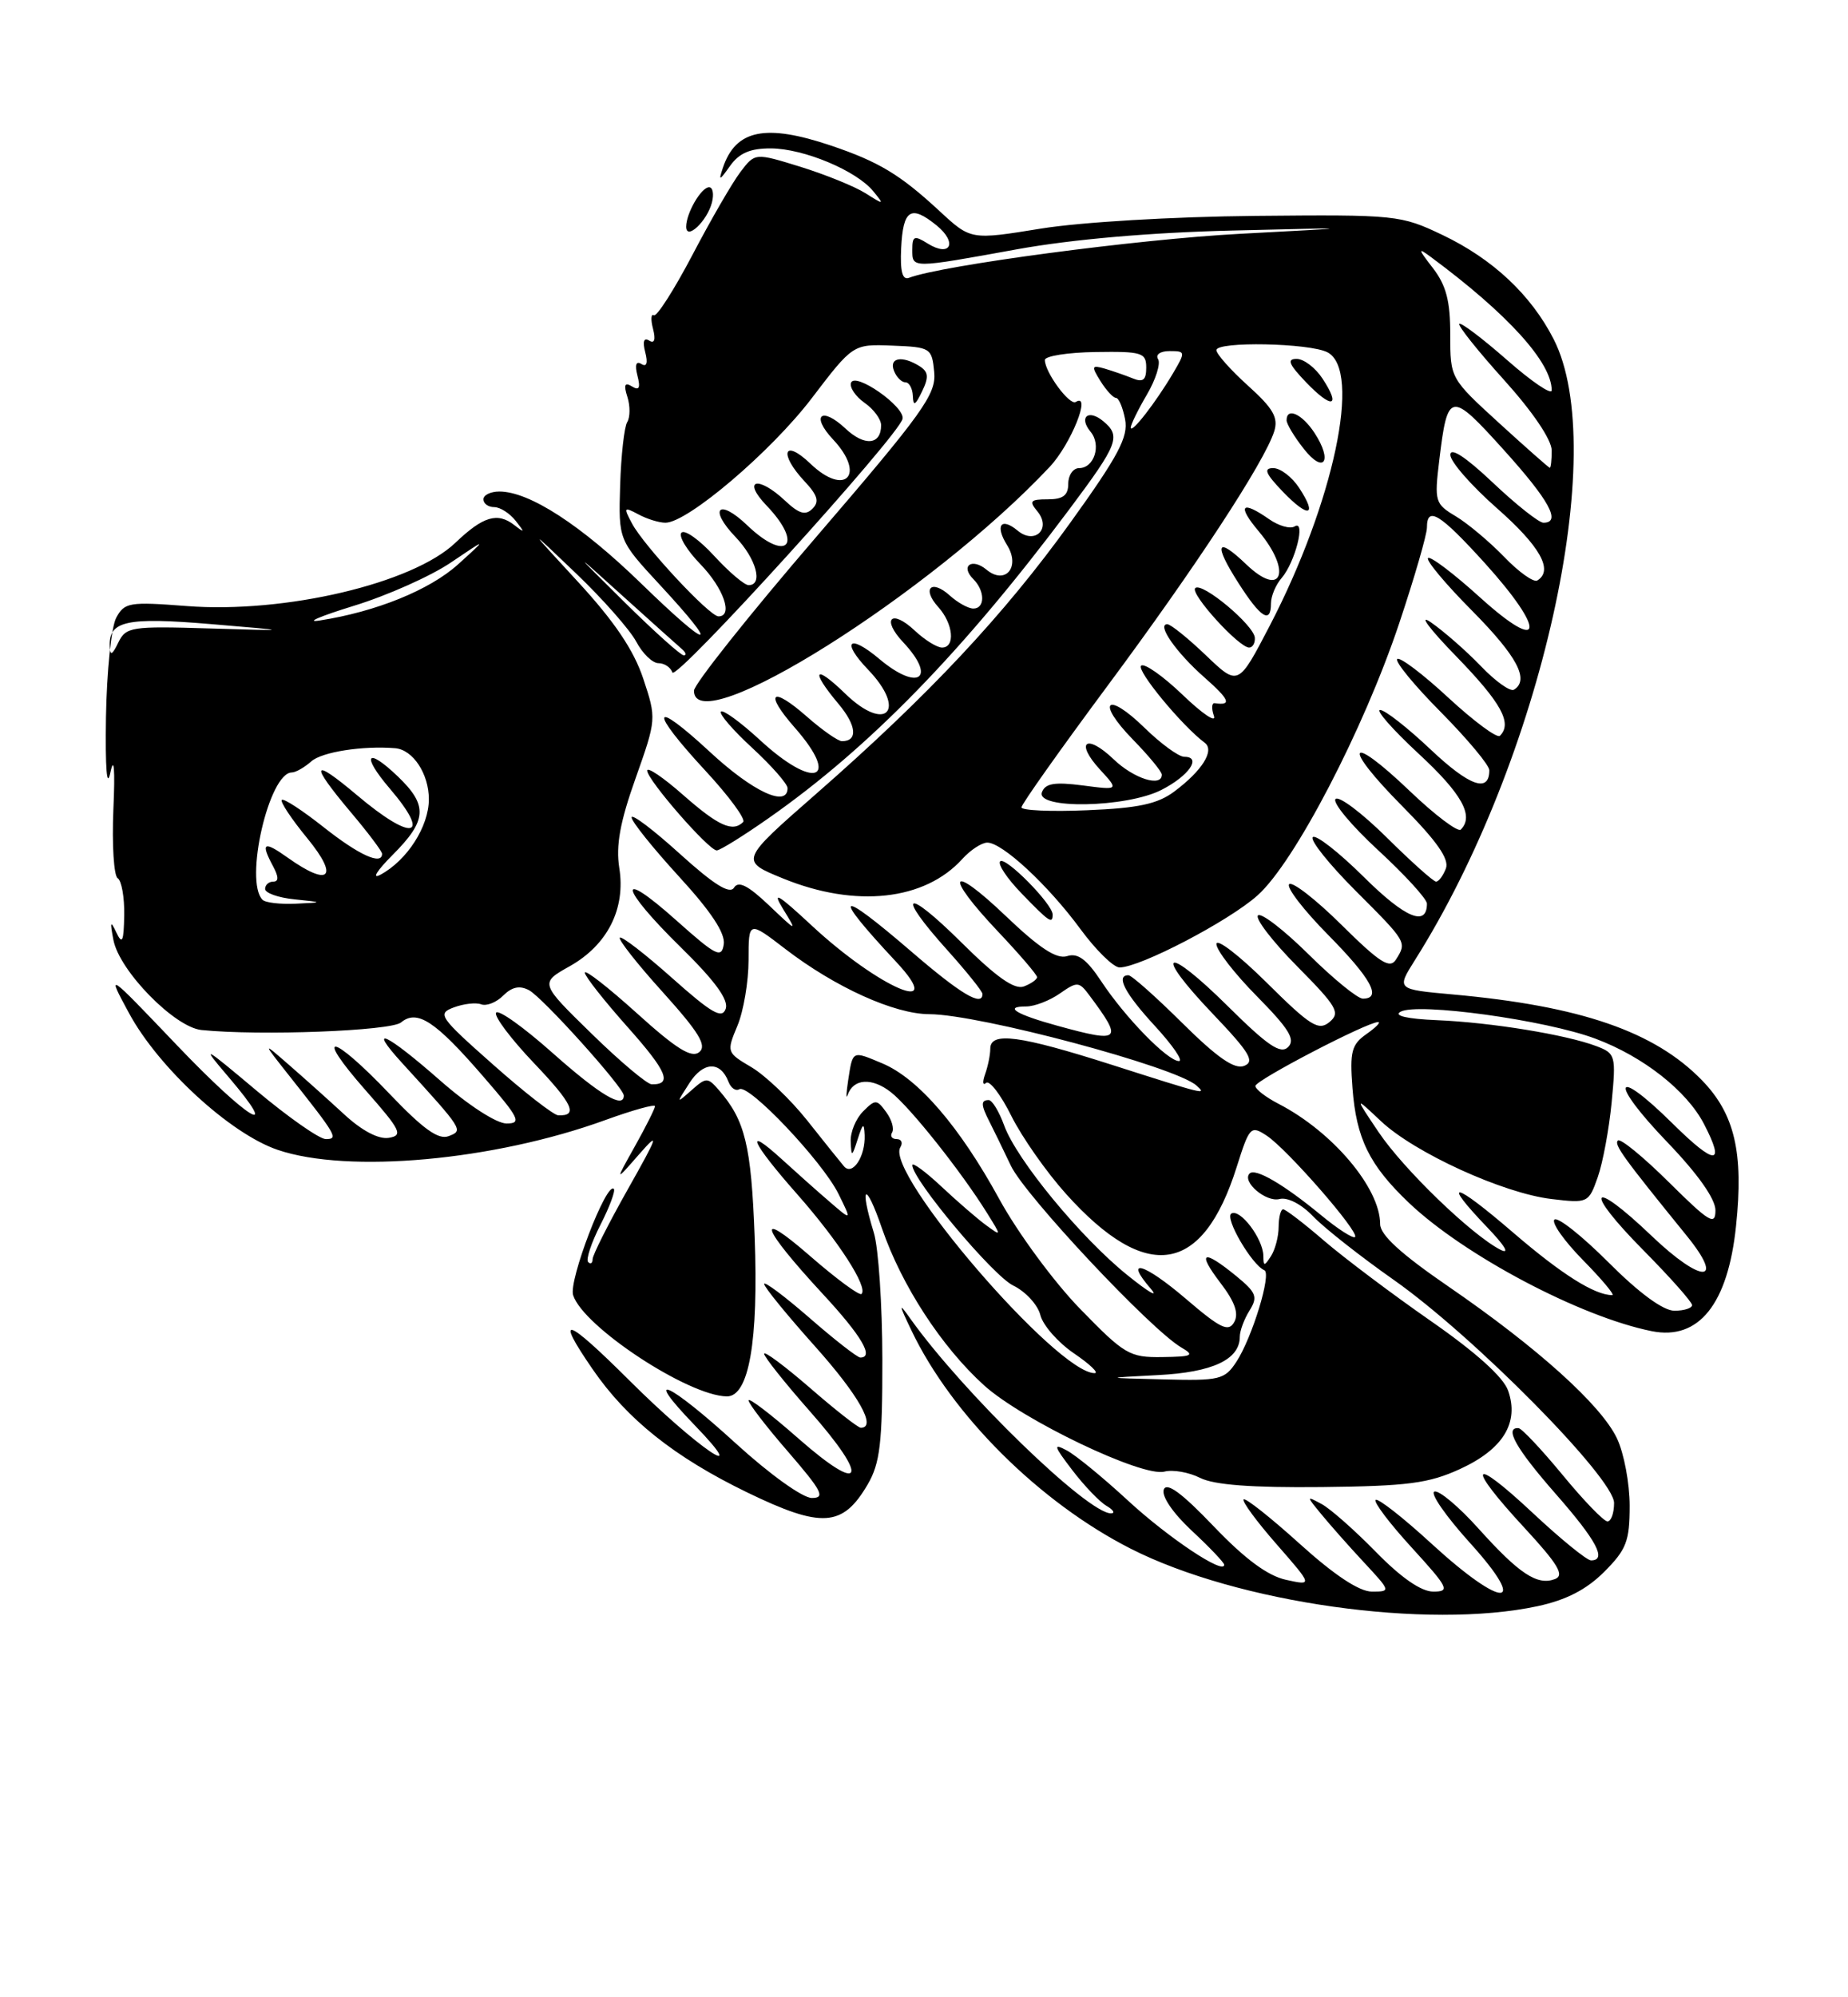 <?xml version="1.0" encoding="UTF-8" standalone="no"?>
<!DOCTYPE svg PUBLIC "-//W3C//DTD SVG 1.1//EN" "http://www.w3.org/Graphics/SVG/1.1/DTD/svg11.dtd" >
<svg xmlns="http://www.w3.org/2000/svg" xmlns:xlink="http://www.w3.org/1999/xlink" version="1.1" viewBox="0 0 237 256">
 <g >
 <path fill="currentColor"
d=" M 197.18 205.87 C 200.86 205.08 203.46 203.74 205.73 201.47 C 208.58 198.62 209.00 197.54 209.00 193.00 C 209.00 190.14 208.27 186.25 207.37 184.36 C 205.34 180.08 197.16 172.72 185.75 164.89 C 179.68 160.73 177.00 158.28 177.00 156.90 C 177.00 152.28 170.91 145.07 163.99 141.49 C 162.34 140.64 161.00 139.61 161.00 139.19 C 161.00 138.46 175.33 131.00 176.74 131.00 C 177.13 131.00 176.45 131.69 175.24 132.54 C 173.33 133.88 173.09 134.80 173.45 139.45 C 173.94 145.93 175.61 149.33 180.67 154.15 C 187.76 160.90 202.69 168.79 211.84 170.62 C 217.86 171.82 221.60 167.16 222.64 157.14 C 223.63 147.74 222.47 142.79 218.28 138.47 C 212.20 132.21 202.71 128.94 186.30 127.46 C 179.10 126.81 179.10 126.81 181.44 123.09 C 197.67 97.39 206.54 57.69 199.24 43.45 C 196.33 37.77 191.43 33.19 185.00 30.12 C 179.63 27.56 179.07 27.50 161.00 27.67 C 150.46 27.77 138.63 28.47 133.50 29.30 C 124.50 30.76 124.50 30.76 120.50 27.06 C 115.44 22.38 112.73 20.74 106.57 18.66 C 98.17 15.83 94.36 16.61 92.71 21.50 C 92.13 23.24 92.25 23.20 93.64 21.25 C 94.81 19.61 96.23 19.01 98.87 19.02 C 103.09 19.05 109.84 21.87 112.00 24.52 C 113.43 26.27 113.39 26.28 111.00 24.77 C 109.62 23.90 105.87 22.38 102.66 21.38 C 96.83 19.58 96.83 19.58 94.96 22.04 C 93.93 23.39 91.16 28.17 88.81 32.66 C 86.45 37.15 84.22 40.64 83.85 40.41 C 83.49 40.18 83.44 40.97 83.75 42.15 C 84.11 43.54 83.93 44.08 83.25 43.65 C 82.57 43.23 82.39 43.77 82.75 45.15 C 83.11 46.54 82.93 47.08 82.25 46.65 C 81.57 46.23 81.39 46.77 81.75 48.15 C 82.16 49.73 81.97 50.10 81.05 49.53 C 80.12 48.96 79.96 49.31 80.46 50.87 C 80.83 52.03 80.82 53.48 80.44 54.10 C 80.06 54.71 79.65 58.37 79.53 62.22 C 79.32 69.23 79.32 69.23 84.66 75.00 C 92.58 83.55 91.13 83.44 82.25 74.81 C 74.51 67.29 67.89 63.00 64.04 63.00 C 62.92 63.00 62.00 63.45 62.00 64.00 C 62.00 64.55 62.62 65.00 63.38 65.00 C 64.14 65.00 65.37 65.79 66.13 66.75 C 67.33 68.28 67.31 68.35 65.97 67.31 C 63.80 65.62 61.96 66.17 58.39 69.58 C 52.92 74.79 36.53 78.65 23.95 77.68 C 16.58 77.11 15.96 77.21 14.90 79.19 C 14.28 80.35 13.69 86.08 13.59 91.90 C 13.49 98.53 13.70 101.19 14.16 99.00 C 14.62 96.81 14.77 98.58 14.54 103.75 C 14.35 108.29 14.60 112.25 15.09 112.56 C 15.59 112.87 15.97 115.00 15.93 117.31 C 15.87 120.71 15.68 121.12 14.91 119.50 C 14.17 117.92 14.09 118.13 14.55 120.50 C 15.32 124.45 22.39 131.67 25.84 132.02 C 33.33 132.78 50.12 132.14 51.43 131.05 C 53.50 129.34 55.82 130.86 61.97 137.97 C 66.61 143.32 66.95 144.00 64.96 144.00 C 63.67 144.00 60.06 141.66 56.46 138.50 C 49.50 132.39 47.00 131.24 51.57 136.25 C 59.44 144.87 59.45 144.89 57.54 145.62 C 56.23 146.13 54.27 144.72 49.91 140.15 C 42.49 132.38 40.13 132.07 46.89 139.75 C 51.42 144.89 51.73 145.54 49.85 145.84 C 48.54 146.05 46.40 144.92 44.13 142.82 C 42.13 140.98 38.95 138.13 37.06 136.49 C 33.63 133.50 33.63 133.50 37.06 137.84 C 43.18 145.56 43.44 146.00 41.78 146.00 C 40.97 146.00 36.98 143.21 32.90 139.79 C 25.98 133.98 25.74 133.86 29.24 137.96 C 36.32 146.25 31.78 143.49 22.72 134.00 C 13.65 124.50 13.65 124.50 16.53 129.83 C 20.31 136.84 29.52 145.31 35.61 147.38 C 44.63 150.45 63.32 148.76 77.63 143.56 C 81.13 142.29 84.00 141.49 84.00 141.79 C 84.00 142.08 82.84 144.39 81.43 146.91 C 78.86 151.50 78.86 151.50 81.92 148.00 C 84.63 144.91 84.46 145.44 80.49 152.48 C 78.02 156.86 76.00 160.87 76.00 161.39 C 76.00 161.91 75.74 162.08 75.43 161.76 C 75.12 161.45 75.82 159.31 77.00 157.00 C 78.18 154.69 78.95 152.62 78.72 152.38 C 77.77 151.44 72.91 164.13 73.50 166.00 C 74.78 170.04 88.26 178.91 93.21 178.98 C 96.05 179.01 97.29 171.92 96.78 158.49 C 96.34 146.79 95.55 143.58 92.21 139.74 C 90.75 138.06 90.58 138.06 88.68 139.74 C 86.71 141.48 86.71 141.47 88.42 138.81 C 90.20 136.05 92.39 135.98 93.42 138.64 C 93.73 139.46 94.36 139.89 94.82 139.61 C 96.01 138.87 105.45 148.83 107.52 153.00 C 109.25 156.50 109.25 156.50 106.38 154.02 C 104.79 152.66 102.04 150.20 100.25 148.57 C 95.32 144.08 96.36 146.41 102.25 153.08 C 107.53 159.06 111.35 164.98 110.49 165.85 C 110.23 166.11 107.25 163.91 103.87 160.97 C 96.73 154.76 97.57 157.26 105.51 165.84 C 110.50 171.22 112.13 174.00 110.33 174.00 C 109.96 174.00 107.03 171.72 103.83 168.93 C 100.62 166.14 98.00 164.18 98.00 164.57 C 98.00 164.96 100.92 168.54 104.50 172.54 C 110.13 178.83 112.48 183.00 110.39 183.00 C 110.05 183.00 107.12 180.71 103.89 177.90 C 100.65 175.10 98.00 173.12 98.00 173.52 C 98.00 173.91 100.63 177.22 103.85 180.87 C 111.60 189.65 110.75 191.71 102.41 184.39 C 98.89 181.29 96.00 179.09 96.00 179.49 C 96.00 179.90 98.29 182.88 101.10 186.11 C 105.42 191.11 105.88 192.00 104.12 192.00 C 102.94 192.00 98.70 188.96 94.36 185.00 C 85.72 177.12 82.23 175.56 89.04 182.62 C 96.71 190.56 89.38 185.57 80.75 176.97 C 72.55 168.80 71.07 168.33 75.99 175.48 C 80.41 181.91 86.49 186.76 95.83 191.29 C 105.39 195.92 108.08 195.74 111.28 190.26 C 112.86 187.55 113.17 184.98 113.16 174.26 C 113.15 167.24 112.66 159.93 112.07 158.01 C 110.16 151.78 111.01 151.32 113.11 157.45 C 115.63 164.76 120.76 172.64 126.20 177.56 C 131.11 182.00 146.50 189.36 149.33 188.62 C 150.42 188.34 152.47 188.70 153.90 189.42 C 155.70 190.33 160.52 190.69 169.50 190.60 C 180.54 190.48 183.22 190.13 187.24 188.29 C 192.76 185.76 194.86 182.35 193.41 178.24 C 192.81 176.51 189.26 173.32 183.49 169.31 C 178.54 165.87 172.39 161.24 169.81 159.03 C 167.24 156.81 164.87 155.00 164.56 155.00 C 164.25 155.00 163.99 156.01 163.98 157.25 C 163.98 158.49 163.53 160.18 163.00 161.00 C 162.14 162.33 162.03 162.32 162.02 160.97 C 161.99 158.77 159.03 154.86 157.91 155.55 C 157.03 156.10 160.54 162.12 162.15 162.81 C 163.10 163.22 160.59 171.45 158.56 174.55 C 157.06 176.83 156.43 176.99 149.23 176.80 C 141.50 176.61 141.50 176.61 148.48 176.25 C 155.50 175.90 159.00 174.26 159.00 171.33 C 159.00 170.58 159.56 169.07 160.25 167.97 C 161.34 166.22 161.13 165.67 158.50 163.52 C 154.25 160.05 153.46 160.43 156.53 164.45 C 158.37 166.86 158.90 168.36 158.28 169.46 C 157.55 170.77 156.53 170.28 152.08 166.47 C 146.69 161.87 144.07 161.13 147.59 165.19 C 148.64 166.41 147.29 165.62 144.60 163.45 C 138.59 158.62 130.38 148.65 128.78 144.25 C 128.13 142.46 127.24 141.00 126.80 141.00 C 125.77 141.00 125.79 141.62 126.89 143.76 C 127.38 144.72 128.62 147.26 129.64 149.41 C 131.46 153.24 147.57 170.41 151.50 172.71 C 153.25 173.73 152.93 173.89 149.04 173.94 C 144.86 174.00 144.21 173.61 138.51 167.75 C 135.16 164.31 130.50 157.98 128.15 153.68 C 123.06 144.38 117.74 138.21 113.14 136.29 C 109.25 134.66 109.37 134.59 108.77 138.50 C 108.52 140.15 108.49 140.98 108.71 140.34 C 109.44 138.23 111.83 138.08 114.27 140.00 C 116.74 141.94 123.30 150.19 126.60 155.50 C 128.45 158.47 128.45 158.49 126.48 157.05 C 125.39 156.26 122.81 154.03 120.75 152.10 C 118.69 150.17 117.00 148.93 117.00 149.34 C 117.00 151.18 127.34 163.51 129.94 164.77 C 131.53 165.54 133.09 167.24 133.42 168.55 C 133.75 169.87 135.70 172.08 137.74 173.47 C 139.79 174.86 140.97 176.00 140.38 176.00 C 135.56 176.00 113.45 150.31 115.46 147.06 C 115.82 146.48 115.61 146.00 115.00 146.00 C 114.39 146.00 114.12 145.62 114.41 145.15 C 114.70 144.68 114.36 143.50 113.65 142.54 C 112.45 140.89 112.26 140.88 110.68 142.46 C 109.76 143.39 109.04 145.12 109.10 146.32 C 109.19 148.34 109.26 148.31 110.00 146.00 C 110.66 143.94 110.82 143.85 110.89 145.50 C 111.00 148.23 109.32 150.76 108.24 149.49 C 107.78 148.95 105.65 146.30 103.52 143.61 C 101.38 140.92 98.17 137.86 96.39 136.80 C 93.19 134.91 93.16 134.85 94.57 131.48 C 95.36 129.60 96.00 125.80 96.00 123.04 C 96.00 118.01 96.00 118.01 100.75 121.66 C 107.15 126.56 114.71 129.98 119.19 129.99 C 125.58 130.01 150.80 136.74 153.45 139.14 C 154.81 140.37 154.64 140.33 142.59 136.48 C 130.74 132.70 127.00 132.20 127.00 134.42 C 127.00 135.20 126.70 136.66 126.34 137.67 C 125.98 138.68 126.03 139.18 126.46 138.80 C 126.89 138.41 128.35 140.31 129.70 143.03 C 131.05 145.74 134.21 150.24 136.71 153.02 C 147.06 164.53 154.25 163.39 158.61 149.55 C 160.24 144.39 160.41 144.22 162.45 145.56 C 165.07 147.28 174.38 157.95 173.78 158.55 C 173.54 158.79 171.57 157.53 169.41 155.74 C 164.61 151.79 160.99 149.68 160.26 150.41 C 159.22 151.45 162.37 154.14 164.10 153.68 C 165.13 153.42 166.91 154.34 168.42 155.92 C 169.84 157.40 174.49 161.06 178.75 164.05 C 189.02 171.27 207.00 189.47 207.00 192.64 C 207.00 193.94 206.62 195.00 206.15 195.00 C 205.68 195.00 203.09 192.32 200.40 189.05 C 197.70 185.78 195.16 183.08 194.75 183.05 C 192.87 182.92 194.43 185.68 199.50 191.46 C 204.77 197.46 206.12 200.00 204.04 200.00 C 203.51 200.00 200.13 197.25 196.54 193.89 C 188.58 186.44 187.94 187.66 195.51 195.83 C 199.82 200.50 200.67 201.91 199.43 202.39 C 197.16 203.26 194.85 201.74 189.63 195.94 C 187.10 193.12 184.55 190.98 183.96 191.18 C 183.37 191.38 185.43 194.34 188.53 197.77 C 196.19 206.23 192.80 206.30 183.60 197.87 C 179.93 194.50 176.69 191.97 176.42 192.25 C 176.14 192.52 178.23 195.28 181.06 198.37 C 185.78 203.54 186.00 204.00 183.81 204.00 C 182.26 204.00 179.69 202.22 176.46 198.92 C 173.73 196.13 170.60 193.37 169.50 192.78 C 167.51 191.71 167.51 191.72 169.47 194.10 C 170.55 195.42 173.00 198.19 174.92 200.25 C 178.37 203.96 178.38 204.00 175.94 204.00 C 174.32 204.00 171.13 201.89 166.69 197.88 C 162.96 194.51 159.72 191.95 159.49 192.18 C 159.25 192.41 161.15 195.00 163.71 197.92 C 168.36 203.24 168.36 203.24 164.93 202.49 C 162.58 201.98 159.67 199.83 155.64 195.62 C 151.57 191.36 149.62 189.93 149.25 190.92 C 148.94 191.76 150.42 193.94 152.86 196.21 C 155.14 198.33 157.00 200.29 157.00 200.56 C 157.00 201.88 149.86 197.12 144.70 192.37 C 141.52 189.43 137.97 186.52 136.82 185.91 C 135.03 184.95 135.13 185.31 137.51 188.42 C 139.03 190.42 141.01 192.48 141.89 193.00 C 142.78 193.52 143.05 193.95 142.50 193.97 C 139.55 194.05 123.48 178.48 116.73 168.99 C 115.23 166.87 115.25 167.11 116.89 170.53 C 122.07 181.38 133.34 192.58 145.03 198.51 C 158.73 205.46 183.07 208.89 197.18 205.87 Z  M 91.30 25.97 C 91.58 24.89 91.42 24.00 90.94 24.00 C 89.93 24.00 88.00 27.32 88.00 29.06 C 88.00 30.87 90.67 28.37 91.30 25.97 Z  M 206.28 161.80 C 202.86 158.38 199.75 155.92 199.35 156.32 C 198.95 156.72 200.60 159.06 203.02 161.52 C 205.44 163.98 207.13 166.00 206.77 166.00 C 204.51 166.00 200.28 163.33 194.10 158.02 C 186.41 151.40 184.74 151.06 190.75 157.33 C 193.02 159.70 193.68 160.82 192.42 160.18 C 188.73 158.29 180.01 149.87 176.81 145.12 C 173.70 140.50 173.70 140.50 177.10 143.70 C 181.41 147.76 192.79 152.95 198.97 153.68 C 203.64 154.24 203.74 154.19 204.91 150.87 C 205.56 149.02 206.36 144.70 206.69 141.28 C 207.26 135.30 207.19 135.02 204.74 134.09 C 200.88 132.62 191.24 131.05 184.32 130.76 C 180.47 130.60 178.69 130.19 179.61 129.68 C 181.77 128.47 198.21 130.73 204.61 133.13 C 210.76 135.43 216.34 139.82 218.55 144.10 C 221.31 149.43 219.98 149.41 214.52 144.02 C 206.90 136.49 206.30 138.56 213.84 146.41 C 217.75 150.48 220.00 153.67 220.00 155.13 C 220.00 157.14 219.22 156.67 214.03 151.53 C 210.74 148.27 207.80 145.87 207.49 146.18 C 206.97 146.70 208.12 148.30 216.34 158.42 C 221.29 164.53 218.25 164.54 211.85 158.44 C 203.87 150.82 202.98 152.40 210.81 160.30 C 214.21 163.74 217.00 166.88 217.00 167.28 C 217.00 167.67 215.98 168.00 214.74 168.00 C 213.30 168.00 210.22 165.74 206.28 161.80 Z  M 63.21 136.43 C 56.33 130.34 56.04 129.92 58.21 129.12 C 59.47 128.65 61.05 128.47 61.72 128.73 C 62.40 128.98 63.67 128.48 64.54 127.60 C 65.66 126.49 66.65 126.28 67.85 126.92 C 69.62 127.87 80.00 139.40 80.00 140.42 C 80.00 142.17 76.92 140.33 70.90 134.99 C 67.18 131.68 63.91 129.34 63.62 129.80 C 63.34 130.25 65.52 133.15 68.46 136.24 C 73.47 141.49 74.20 143.07 71.58 142.95 C 70.99 142.92 67.22 139.99 63.21 136.43 Z  M 75.86 132.48 C 69.22 126.00 69.22 126.00 73.07 123.84 C 77.92 121.11 80.26 116.47 79.42 111.24 C 78.97 108.39 79.51 105.37 81.51 99.76 C 84.19 92.19 84.20 92.11 82.49 86.97 C 81.28 83.34 78.81 79.67 74.19 74.65 C 67.60 67.50 67.60 67.50 73.88 73.50 C 77.33 76.80 80.80 80.74 81.60 82.25 C 82.40 83.76 83.68 85.00 84.44 85.00 C 85.21 85.00 86.01 85.54 86.23 86.19 C 86.64 87.41 115.29 55.84 115.75 53.68 C 116.08 52.13 109.63 47.62 109.14 49.07 C 108.94 49.67 109.73 50.82 110.89 51.64 C 112.05 52.45 113.00 53.74 113.00 54.50 C 113.00 57.03 110.88 57.24 108.43 54.93 C 105.34 52.03 103.94 53.24 106.83 56.32 C 111.10 60.86 108.41 63.72 103.92 59.42 C 100.49 56.14 99.85 58.14 103.19 61.70 C 104.86 63.48 105.10 64.30 104.20 65.20 C 103.30 66.10 102.48 65.86 100.70 64.19 C 97.21 60.91 95.10 61.45 98.31 64.80 C 103.16 69.87 100.88 72.17 95.82 67.32 C 92.17 63.83 90.83 65.17 94.32 68.82 C 96.98 71.59 97.91 75.00 96.01 75.00 C 95.47 75.00 93.48 73.31 91.59 71.25 C 89.70 69.19 87.82 67.85 87.40 68.27 C 86.98 68.69 88.07 70.51 89.82 72.31 C 92.81 75.40 94.06 79.00 92.14 79.00 C 90.99 79.00 82.60 69.99 81.06 67.11 C 79.94 65.02 80.00 64.93 81.86 65.92 C 82.96 66.52 84.53 67.00 85.34 67.00 C 88.17 67.00 98.90 57.88 104.12 51.02 C 109.40 44.10 109.40 44.10 114.45 44.30 C 119.35 44.49 119.51 44.60 119.81 47.69 C 120.08 50.53 118.43 52.83 104.56 68.96 C 96.00 78.91 89.00 87.72 89.00 88.53 C 89.00 95.16 119.44 76.02 134.63 59.83 C 137.34 56.94 140.03 50.25 137.96 51.52 C 137.17 52.01 134.00 47.71 134.00 46.14 C 134.00 45.64 136.93 45.17 140.50 45.12 C 146.46 45.03 147.00 45.20 147.00 47.12 C 147.00 48.72 146.59 49.04 145.25 48.49 C 144.29 48.10 142.67 47.54 141.65 47.24 C 139.99 46.77 139.94 46.93 141.14 48.86 C 141.88 50.04 142.77 51.00 143.12 51.00 C 143.48 51.00 144.00 52.24 144.29 53.75 C 144.72 55.99 143.45 58.40 137.26 67.00 C 128.75 78.83 119.09 89.13 104.68 101.74 C 94.86 110.33 94.86 110.33 100.46 112.61 C 109.75 116.39 118.59 115.42 123.41 110.10 C 124.45 108.95 125.90 108.00 126.62 108.00 C 128.55 108.00 134.43 113.46 138.56 119.08 C 140.55 121.79 142.81 124.00 143.58 124.00 C 146.21 124.00 157.61 118.05 161.28 114.76 C 166.04 110.51 174.89 93.50 179.45 79.87 C 181.40 74.03 183.00 68.52 183.00 67.62 C 183.00 64.80 184.67 65.83 190.42 72.17 C 198.35 80.94 197.96 83.94 189.83 76.59 C 186.44 73.52 183.43 71.24 183.14 71.53 C 182.85 71.82 185.40 74.87 188.81 78.30 C 194.58 84.13 196.18 87.15 194.16 88.40 C 193.70 88.69 191.78 87.33 189.91 85.37 C 188.03 83.42 185.15 80.90 183.50 79.76 C 181.85 78.62 183.31 80.59 186.75 84.12 C 192.54 90.08 193.98 92.69 192.36 94.31 C 192.00 94.66 189.03 92.46 185.74 89.42 C 182.46 86.38 179.51 84.16 179.19 84.47 C 178.87 84.79 181.40 87.87 184.81 91.30 C 188.21 94.74 191.00 98.08 191.00 98.72 C 191.00 101.67 188.46 100.77 183.50 96.09 C 180.54 93.29 177.62 91.00 177.00 91.00 C 176.39 91.00 178.61 93.52 181.94 96.61 C 187.50 101.75 189.07 104.59 187.34 106.33 C 186.97 106.69 184.02 104.47 180.79 101.38 C 172.83 93.78 172.02 95.45 179.85 103.34 C 184.29 107.82 185.89 110.12 185.43 111.32 C 185.08 112.24 184.51 113.00 184.17 113.00 C 183.83 113.00 180.97 110.44 177.81 107.31 C 174.64 104.18 171.70 101.97 171.28 102.41 C 170.85 102.85 173.31 105.81 176.75 108.98 C 180.19 112.15 183.00 115.23 183.00 115.82 C 183.00 118.83 180.22 117.67 174.93 112.43 C 171.70 109.23 168.74 106.92 168.36 107.30 C 167.98 107.68 170.45 110.77 173.84 114.16 C 180.46 120.78 180.44 120.75 179.02 123.00 C 178.24 124.22 176.96 123.40 172.06 118.56 C 168.76 115.29 165.73 112.94 165.33 113.33 C 164.94 113.73 167.18 116.64 170.31 119.81 C 175.85 125.41 177.27 128.00 174.78 128.00 C 174.11 128.00 170.97 125.44 167.81 122.31 C 164.64 119.18 161.73 116.94 161.33 117.33 C 160.94 117.73 163.20 120.67 166.36 123.86 C 171.48 129.03 171.93 129.81 170.50 131.00 C 169.10 132.16 168.06 131.51 162.45 125.95 C 158.90 122.43 156.00 120.21 156.00 121.00 C 156.00 121.79 158.34 124.81 161.21 127.71 C 165.30 131.86 166.16 133.24 165.20 134.20 C 164.24 135.16 162.60 134.05 157.52 129.02 C 149.42 120.99 147.73 121.76 155.52 129.93 C 160.28 134.92 160.97 136.07 159.55 136.62 C 158.31 137.09 156.12 135.57 151.64 131.14 C 148.23 127.76 145.12 125.00 144.72 125.00 C 143.05 125.00 144.26 127.33 148.13 131.52 C 150.40 133.99 151.78 136.00 151.20 136.00 C 149.75 136.00 144.30 130.42 141.24 125.79 C 139.36 122.95 138.23 122.11 136.85 122.55 C 135.51 122.97 133.32 121.54 129.00 117.42 C 121.75 110.50 120.99 112.00 128.00 119.41 C 130.75 122.31 133.00 124.94 133.00 125.24 C 133.00 125.54 132.24 126.08 131.32 126.43 C 130.12 126.89 127.82 125.28 123.32 120.82 C 116.07 113.63 114.78 114.32 121.50 121.79 C 123.97 124.54 126.00 127.07 126.00 127.40 C 126.00 129.08 123.23 127.43 116.92 122.00 C 107.32 113.74 106.49 114.26 114.90 123.25 C 121.64 130.46 112.73 126.65 104.10 118.63 C 99.74 114.58 98.97 114.13 100.42 116.50 C 102.26 119.49 102.25 119.49 98.59 116.01 C 95.93 113.49 94.70 112.87 94.14 113.77 C 93.59 114.66 91.56 113.39 87.18 109.43 C 83.78 106.35 81.00 104.25 81.00 104.77 C 81.00 105.29 83.73 108.69 87.07 112.34 C 91.20 116.84 93.04 119.63 92.82 121.04 C 92.54 122.87 91.84 122.52 86.75 117.98 C 78.98 111.04 79.42 113.69 87.33 121.44 C 91.70 125.72 93.47 128.16 93.07 129.30 C 92.60 130.64 91.28 129.88 86.20 125.36 C 82.74 122.28 79.72 119.95 79.49 120.18 C 79.26 120.41 81.74 123.57 85.02 127.19 C 89.66 132.34 90.68 134.02 89.68 134.85 C 88.70 135.66 86.75 134.45 81.69 129.88 C 78.01 126.56 75.00 124.21 75.00 124.67 C 75.01 125.13 77.47 128.25 80.47 131.62 C 85.55 137.32 86.27 139.03 83.58 138.98 C 82.99 138.97 79.51 136.05 75.86 132.48 Z  M 135.00 117.22 C 135.00 115.88 128.93 109.73 128.27 110.40 C 127.92 110.75 129.16 112.60 131.01 114.51 C 134.57 118.19 135.00 118.48 135.00 117.22 Z  M 98.58 104.86 C 111.52 95.81 123.55 83.45 137.19 65.21 C 143.42 56.88 143.79 55.90 141.48 53.98 C 139.56 52.39 138.31 53.47 139.87 55.35 C 141.27 57.04 140.33 60.00 138.39 60.00 C 137.63 60.00 137.00 60.90 137.00 62.00 C 137.00 63.49 136.33 64.00 134.38 64.00 C 132.13 64.00 131.94 64.22 133.04 65.54 C 134.87 67.75 132.73 69.85 130.52 68.02 C 128.38 66.24 127.57 67.34 129.16 69.88 C 130.90 72.67 128.93 75.02 126.52 73.02 C 124.64 71.46 123.13 72.53 124.82 74.22 C 126.34 75.74 126.34 78.00 124.83 78.00 C 124.18 78.00 122.83 77.25 121.82 76.34 C 119.43 74.18 118.18 75.43 120.34 77.82 C 122.26 79.95 122.54 83.00 120.81 83.00 C 120.16 83.00 118.59 82.02 117.32 80.83 C 114.31 78.00 113.00 79.31 115.83 82.32 C 120.20 86.97 117.77 88.67 112.77 84.46 C 108.88 81.19 107.83 82.17 111.32 85.82 C 116.36 91.07 113.64 93.98 108.41 88.92 C 104.44 85.06 103.87 85.86 107.51 90.19 C 109.86 92.98 110.05 95.00 107.98 95.00 C 107.48 95.00 105.46 93.59 103.50 91.87 C 98.93 87.85 97.95 88.74 101.94 93.28 C 107.89 100.06 104.42 101.28 97.46 94.85 C 94.98 92.57 92.73 90.93 92.46 91.21 C 92.18 91.48 93.99 93.58 96.48 95.87 C 98.97 98.17 101.00 100.48 101.00 101.02 C 101.00 103.55 96.55 101.48 91.06 96.39 C 83.51 89.40 83.15 90.89 90.48 98.80 C 93.49 102.05 95.66 105.00 95.31 105.36 C 93.97 106.70 92.14 105.87 87.64 101.92 C 85.09 99.67 83.00 98.25 83.00 98.77 C 83.00 99.95 90.89 109.00 91.92 109.00 C 92.33 109.00 95.33 107.14 98.58 104.86 Z  M 117.94 46.94 C 115.72 45.54 114.00 45.83 114.64 47.50 C 114.95 48.33 115.62 49.00 116.11 49.00 C 116.60 49.00 117.03 49.79 117.07 50.75 C 117.12 52.11 117.38 51.98 118.25 50.17 C 119.14 48.34 119.07 47.66 117.94 46.94 Z  M 135.67 131.49 C 130.30 130.02 128.64 129.00 131.61 129.00 C 132.68 129.00 134.62 128.25 135.92 127.34 C 138.16 125.78 138.38 125.79 139.72 127.59 C 144.06 133.40 143.74 133.71 135.67 131.49 Z  M 33.67 115.33 C 31.30 112.96 34.50 99.03 37.42 99.01 C 37.93 99.00 39.05 98.36 39.92 97.59 C 41.27 96.38 46.51 95.56 50.68 95.90 C 52.96 96.09 55.00 99.18 55.00 102.44 C 55.00 105.94 52.20 110.29 48.78 112.12 C 47.63 112.73 48.34 111.59 50.35 109.58 C 54.78 105.15 54.91 103.24 51.01 99.51 C 47.01 95.68 46.30 96.75 49.98 101.06 C 55.40 107.40 52.91 107.93 45.81 101.94 C 39.95 97.00 39.66 97.78 45.00 104.12 C 47.20 106.72 49.00 109.12 49.00 109.43 C 49.00 110.95 46.03 109.60 41.53 106.04 C 38.80 103.88 36.37 102.29 36.14 102.53 C 35.91 102.76 37.39 104.99 39.43 107.47 C 43.53 112.48 42.24 113.73 36.90 109.93 C 33.80 107.72 33.38 107.98 35.04 111.07 C 35.75 112.40 35.75 113.00 35.04 113.00 C 34.47 113.00 34.00 113.42 34.00 113.94 C 34.00 114.46 35.69 115.06 37.75 115.27 C 41.50 115.66 41.50 115.66 37.92 115.83 C 35.95 115.92 34.03 115.70 33.67 115.33 Z  M 131.00 103.48 C 131.00 103.09 135.96 96.09 142.01 87.94 C 153.29 72.77 162.16 59.22 163.41 55.30 C 163.97 53.53 163.29 52.35 160.05 49.43 C 157.82 47.42 156.00 45.37 156.00 44.88 C 156.00 43.73 167.96 43.96 170.25 45.16 C 174.65 47.45 171.06 64.39 162.83 80.22 C 158.80 87.96 158.80 87.96 154.65 83.99 C 152.37 81.81 150.15 80.02 149.71 80.01 C 148.29 79.99 150.86 83.67 154.50 86.86 C 157.70 89.68 158.01 90.46 155.79 90.13 C 155.39 90.07 155.35 90.81 155.68 91.76 C 156.02 92.72 154.21 91.50 151.67 89.06 C 149.12 86.62 146.72 84.94 146.34 85.33 C 145.73 85.94 151.59 93.03 154.50 95.20 C 155.81 96.17 154.19 98.77 150.60 101.45 C 148.46 103.05 145.99 103.58 139.43 103.85 C 134.79 104.05 131.00 103.88 131.00 103.48 Z  M 148.94 101.25 C 152.48 99.45 154.17 97.00 151.88 97.00 C 151.17 97.00 148.89 95.34 146.81 93.31 C 141.89 88.51 140.51 89.89 145.31 94.81 C 147.34 96.89 149.00 98.90 149.00 99.29 C 149.00 100.94 145.40 99.80 142.82 97.32 C 139.30 93.95 137.81 95.09 141.08 98.65 C 143.50 101.28 143.50 101.28 138.84 100.67 C 135.27 100.21 134.06 100.40 133.63 101.53 C 132.77 103.75 144.44 103.54 148.94 101.25 Z  M 160.93 81.75 C 160.83 80.13 154.13 74.54 153.28 75.38 C 152.59 76.08 158.87 83.00 160.20 83.00 C 160.64 83.00 160.97 82.44 160.93 81.75 Z  M 163.00 77.33 C 163.00 76.41 163.61 74.95 164.37 74.08 C 166.10 72.07 167.50 66.57 166.04 67.47 C 165.47 67.83 164.00 67.41 162.78 66.56 C 159.22 64.07 158.61 64.75 161.41 68.08 C 165.73 73.22 164.43 76.74 159.83 72.34 C 156.01 68.68 155.59 69.67 158.82 74.72 C 161.68 79.20 163.00 80.03 163.00 77.33 Z  M 166.61 62.53 C 165.70 61.14 164.21 60.00 163.29 60.00 C 162.01 60.00 162.28 60.68 164.49 62.99 C 167.82 66.46 169.02 66.20 166.61 62.53 Z  M 168.57 55.47 C 166.98 53.05 165.00 52.16 165.00 53.87 C 165.00 54.34 165.99 55.99 167.20 57.52 C 169.80 60.84 170.96 59.11 168.57 55.47 Z  M 169.61 48.53 C 168.70 47.14 167.21 46.00 166.29 46.00 C 165.01 46.00 165.28 46.68 167.49 48.99 C 170.82 52.46 172.02 52.20 169.61 48.53 Z  M 14.07 82.87 C 13.93 79.58 16.18 79.08 27.03 79.99 C 37.50 80.87 37.50 80.87 26.85 80.55 C 16.81 80.24 16.15 80.35 15.17 82.36 C 14.40 83.96 14.12 84.09 14.07 82.87 Z  M 80.16 77.25 C 73.34 70.50 73.34 70.50 79.92 76.44 C 83.54 79.71 86.93 82.74 87.45 83.19 C 87.97 83.64 88.08 84.00 87.69 84.00 C 87.31 84.00 83.92 80.96 80.16 77.25 Z  M 45.34 77.66 C 49.66 76.34 55.28 73.83 57.84 72.09 C 62.50 68.94 62.50 68.94 58.74 72.34 C 55.09 75.63 48.22 78.41 41.00 79.53 C 39.08 79.83 41.03 78.99 45.34 77.66 Z  M 192.91 71.38 C 191.03 69.44 188.24 67.10 186.71 66.18 C 184.04 64.59 183.94 64.28 184.58 59.01 C 185.65 50.13 186.00 50.07 192.84 57.65 C 198.71 64.15 200.26 67.00 197.94 67.00 C 197.36 67.00 194.43 64.68 191.44 61.85 C 187.97 58.57 186.00 57.28 186.00 58.30 C 186.00 59.17 188.70 62.26 192.00 65.16 C 197.54 70.04 199.25 73.11 197.16 74.40 C 196.70 74.69 194.78 73.33 192.91 71.38 Z  M 192.24 54.21 C 185.99 48.50 185.99 48.50 185.99 42.88 C 186.00 38.61 185.47 36.58 183.78 34.38 C 181.83 31.86 181.80 31.68 183.53 32.96 C 193.41 40.28 199.00 46.46 199.00 50.03 C 199.00 50.66 196.42 48.91 193.27 46.14 C 190.12 43.38 187.37 41.30 187.15 41.51 C 186.94 41.73 189.51 44.96 192.88 48.69 C 196.57 52.78 199.00 56.37 199.00 57.74 C 199.00 58.98 198.89 59.98 198.75 59.96 C 198.61 59.93 195.68 57.35 192.24 54.21 Z  M 145.02 54.81 C 145.01 54.43 145.94 52.53 147.08 50.59 C 148.22 48.65 148.87 46.60 148.52 46.03 C 148.16 45.45 148.80 45.00 150.00 45.00 C 152.04 45.00 152.06 45.09 150.45 47.82 C 148.23 51.58 145.05 55.67 145.02 54.81 Z  M 115.57 31.82 C 115.81 26.85 116.80 26.21 120.10 28.88 C 122.85 31.11 121.90 33.04 118.95 31.20 C 117.26 30.14 117.00 30.25 117.00 31.99 C 117.00 34.42 116.82 34.42 130.50 31.94 C 137.48 30.68 147.53 29.80 158.00 29.55 C 174.50 29.15 174.50 29.15 159.00 29.97 C 145.94 30.66 120.75 34.01 116.57 35.61 C 115.73 35.93 115.43 34.79 115.57 31.82 Z "/>
</g>
</svg>